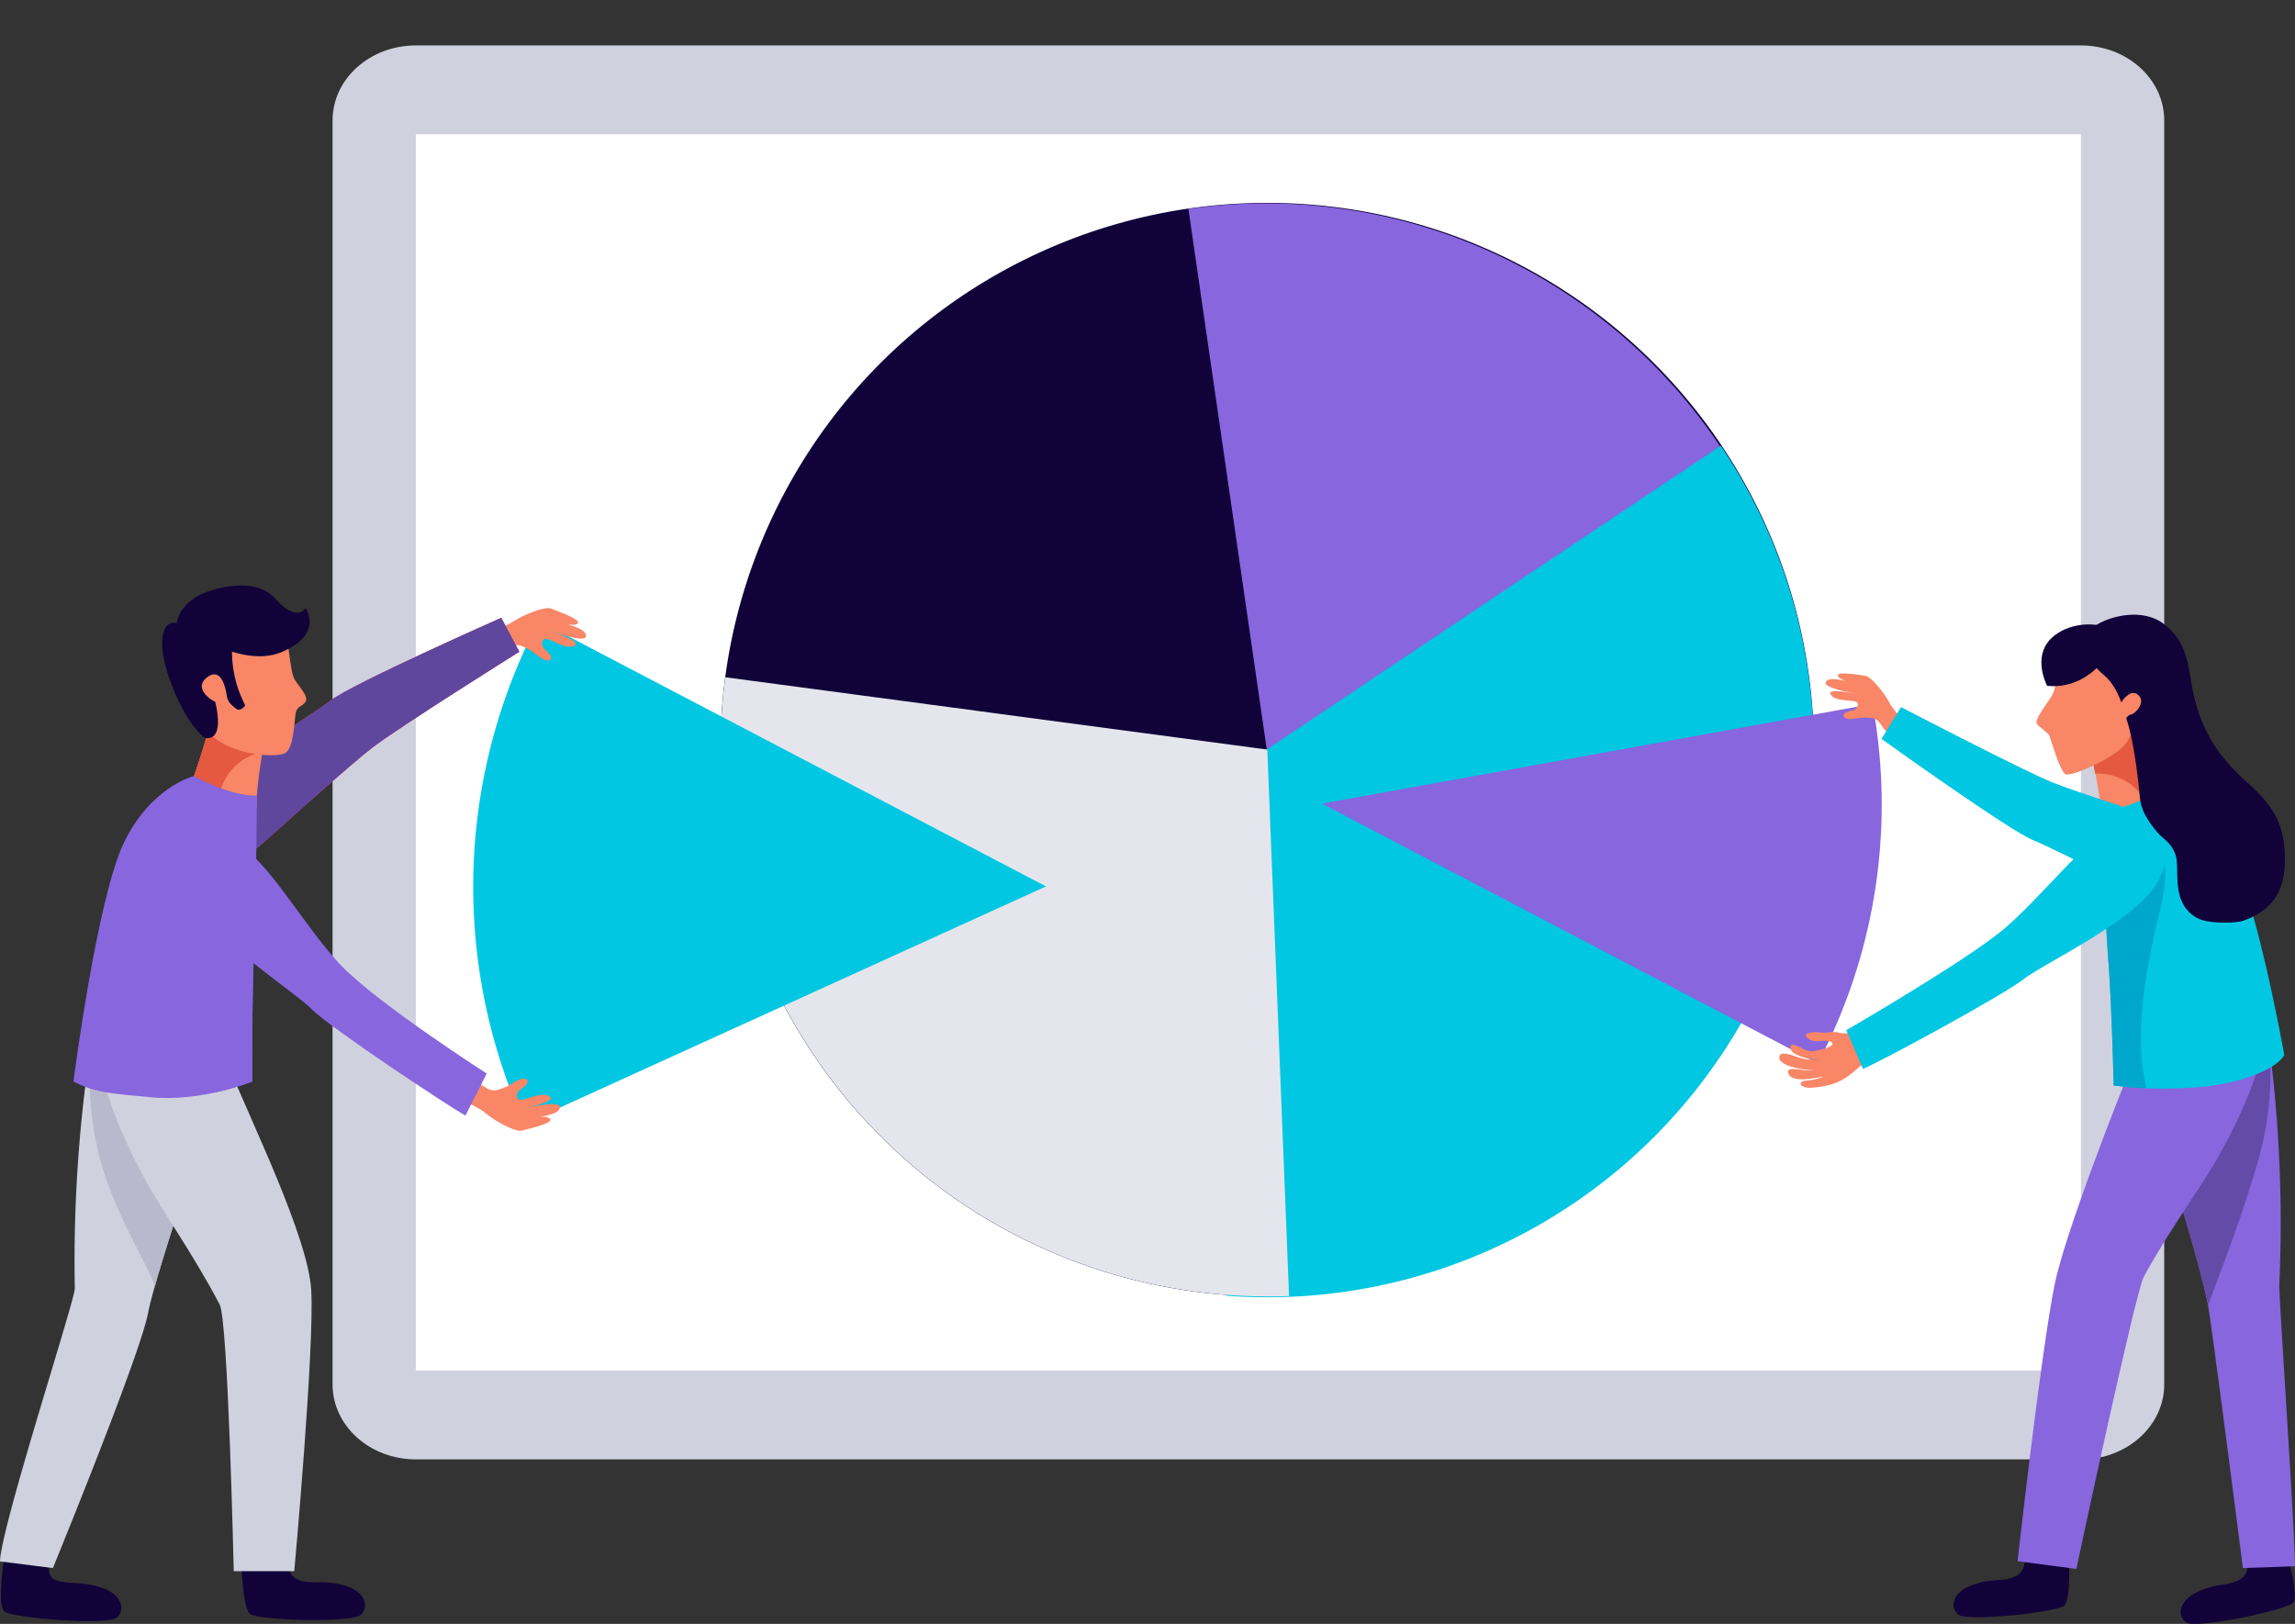 <svg xmlns="http://www.w3.org/2000/svg" width="596.807" height="422.263" viewBox="0 0 596.807 422.263">
  <rect x="0" y="0" width="596.807" height="422.263" fill="#333333" stroke="none"/>
  <g id="Group_116" data-name="Group 116" transform="translate(-1174 -3836.239)">
    <g id="Group_103" data-name="Group 103" transform="translate(149 3791.462)">
      <g id="Group_114" data-name="Group 114" transform="translate(1002.839 -200.384)">
        <g id="Group_104" data-name="Group 104" transform="translate(108.643 256.975)">
          <path id="Path_54" data-name="Path 54" d="M493.063,615.061H60.057c-11.958,0-21.652-8.721-21.652-19.485V266.86c0-10.76,9.695-19.48,21.652-19.48H493.063c11.963,0,21.658,8.721,21.658,19.48V595.576C514.721,606.34,505.026,615.061,493.063,615.061Z" transform="translate(-38.405 -247.38)" fill="#d0d1de"/>
          <rect id="Rectangle_53" data-name="Rectangle 53" width="433.009" height="321.488" transform="translate(21.651 23.096)" fill="#fff"/>
        </g>
        <g id="Group_105" data-name="Group 105" transform="translate(156.752 245.161)">
          <circle id="Ellipse_11" data-name="Ellipse 11" cx="142.186" cy="142.186" r="142.186" transform="translate(0 145.61) rotate(-30.8)" fill="#110239"/>
          <path id="Path_55" data-name="Path 55" d="M80.208,256.558a142.183,142.183,0,0,1,40.8,281.423Z" transform="translate(94.239 -202.253)" fill="#8766de"/>
          <path id="Path_56" data-name="Path 56" d="M82.748,488.013c-.234-.016-.458-.048-.692-.069l9.918-141.6,118.708-79.412A142.122,142.122,0,0,1,82.748,488.013Z" transform="translate(102.229 -151.024)" fill="#01c7e2"/>
          <path id="Path_57" data-name="Path 57" d="M180.749,437.984a143.68,143.68,0,0,0,24.463,1.161l-5.659-142.1L58.618,278.24A142.189,142.189,0,0,0,180.749,437.984Z" transform="translate(-4.588 -102.129)" fill="#e5e6ed"/>
        </g>
        <path id="Path_58" data-name="Path 58" d="M194.266,344.529,62.376,275.488a148.663,148.663,0,0,0-3.711,130.734Z" transform="translate(99.906 131.132)" fill="#01c7e2"/>
        <path id="Path_59" data-name="Path 59" d="M86.733,305.466,229.9,279.544a146.626,146.626,0,0,1,2.193,18.687,144.478,144.478,0,0,1-16.43,74.775Z" transform="translate(279.205 148.67)" fill="#8766de"/>
        <path id="Path_60" data-name="Path 60" d="M64.47,274.984c-1.5-.633-6.889,1.4-10.073,3.471-1.81,1.176-5.782,2.422-8.87,3.274a33.406,33.406,0,0,1,.655,5.233c-.005-.08,4.946-.862,5.462-1.027,1.672-.527,2.971-1.831,4.893-1.326a14.337,14.337,0,0,1,2.609,1.294c1.006.543,3.471,3.008,4.69,2.534,1.837-.713-1.155-2.822-1.491-3.413-.5-.878-.3-2.481,1.049-2.124,1.853.49,5.015,2.694,7.006,1.773,2.508-1.161-5.292-3.4-6.623-4.238,2.114,1.081,9.067,3.2,9.631,1.981,1.086-2.337-6.282-3.567-8.311-4.573,2.14,1.038,4.706,1.613,5.808,1.235C73.52,278.178,65.971,275.617,64.47,274.984Z" transform="translate(101.033 128.443)" fill="#f88667"/>
        <path id="Path_61" data-name="Path 61" d="M62.309,311.767c-1.565.458-6.682-2.193-9.6-4.616-1.661-1.379-5.462-3.072-8.428-4.281a33.417,33.417,0,0,0,1.251-5.122c-.011.08,4.818,1.432,5.313,1.65,1.6.724,2.736,2.172,4.7,1.89a14.292,14.292,0,0,0,2.742-.985c1.065-.421,3.8-2.582,4.957-1.97,1.741.921-1.475,2.667-1.879,3.216-.591.814-.586,2.428.793,2.231,1.9-.271,5.3-2.1,7.171-.948,2.353,1.443-5.654,2.758-7.07,3.439,2.22-.831,9.375-2.124,9.8-.852.8,2.449-6.655,2.816-8.79,3.578,2.247-.777,4.861-1.054,5.91-.548C71.669,309.648,63.874,311.314,62.309,311.767Z" transform="translate(95.628 227.387)" fill="#f88667"/>
        <g id="Group_106" data-name="Group 106" transform="translate(69.139 405.811)">
          <path id="Path_62" data-name="Path 62" d="M34.127,334.953c5.239,4.3,12.948,3.748,17.984-.783,8.273-7.432,23.686-21.194,28.7-25.049,6.969-5.356,38.247-24.953,38.247-24.953l-4.7-8.832s-38.982,17.239-44.492,21.578-37.5,23.553-38.8,31.315C30.618,330.944,32,333.207,34.127,334.953Z" transform="translate(-30.985 -275.336)" fill="#fd425f"/>
          <path id="Path_63" data-name="Path 63" d="M34.127,334.953c5.239,4.3,12.948,3.748,17.984-.783,8.273-7.432,23.686-21.194,28.7-25.049,6.969-5.356,38.247-24.953,38.247-24.953l-4.7-8.832s-38.982,17.239-44.492,21.578-37.5,23.553-38.8,31.315C30.618,330.944,32,333.207,34.127,334.953Z" transform="translate(-30.985 -275.336)" fill="#5f479d"/>
        </g>
        <path id="Path_64" data-name="Path 64" d="M37.59,279.347c.2.218.383.447.6.655a41.18,41.18,0,0,0,6.277,5.468c1.395.926,3.567,1.533,4.77,2.507a13.67,13.67,0,0,0,1.5,1.06c-.7,3.918-2.433,14.215-2.156,18.234,0,0-12.527-.884-17.09-5.947C31.489,301.324,36.68,287.376,37.59,279.347Z" transform="translate(40.334 147.818)" fill="#f88667"/>
        <path id="Path_65" data-name="Path 65" d="M50.075,292.923c.256-1.555.49-2.917.66-3.886a13.67,13.67,0,0,1-1.5-1.06c-1.2-.974-3.375-1.581-4.77-2.507A41.18,41.18,0,0,1,38.187,280c-.213-.208-.394-.437-.6-.655-.91,8.029-6.1,21.977-6.1,21.977,1.645,1.821,4.323,3.1,7.076,3.993C39.517,299.493,43.356,294.249,50.075,292.923Z" transform="translate(40.334 147.818)" fill="#e45940"/>
        <path id="Path_66" data-name="Path 66" d="M33.937,322.858s.346,12.485,2.295,14.188,26.8,2.454,28.93.176.884-6.117-4.445-7.6c-5.718-1.581-8.518-.032-12.1-1.522s-2.635-7.134-2.635-7.134Z" transform="translate(50.919 327.785)" fill="#110239"/>
        <path id="Path_67" data-name="Path 67" d="M23.067,322.112s-1.917,12.16-.032,13.943,27.189,3.764,29.409,1.571,1.118-6.075-4.153-7.757c-5.649-1.8-8.385-.66-12.032-1.991-2.864-1.043-.937-6.836-.937-6.836Z" transform="translate(0.191 328.105)" fill="#110239"/>
        <g id="Group_107" data-name="Group 107" transform="translate(22.161 504.522)">
          <path id="Path_68" data-name="Path 68" d="M41.615,364.483A372.647,372.647,0,0,1,46.8,295.054c4.131.155,8.273.522,12.4,2.4,7.581,3.45,15.205,6.756,22.824,10.078C75.842,320.327,62.3,362.1,60.669,370.845c-2.023,10.871-24.756,66.336-24.756,66.336l-13.752-1.725C22.385,426.512,41.663,367.481,41.615,364.483Z" transform="translate(-22.161 -288.788)" fill="#d0d1de"/>
          <path id="Path_69" data-name="Path 69" d="M50.9,300.777a126.55,126.55,0,0,0,12.272,4.989C57.1,318.32,46.027,353.053,43.53,362.28c-1.927-5.824-11.26-19.9-14.838-35.308a82.24,82.24,0,0,1-1.161-31.417l.021-.128C35.267,295.959,42.737,296.8,50.9,300.777Z" transform="translate(-3.228 -287.175)" fill="#b8b9cd"/>
          <path id="Path_70" data-name="Path 70" d="M39.693,305.589c5.361,1.81,15.109,4.4,22.478,7.033C67.3,325.581,82.449,356.172,83.237,370c.868,15.264-4.414,73.082-4.414,73.082H63.086s-1.459-65.17-3.663-69.36c-7.272-13.81-15.3-24.751-19.869-33.344-7.65-14.412-10.254-23.67-11.6-30.416-.6-2.981-3.2-12.964,1.858-16.089C33.991,295.064,35.2,304.072,39.693,305.589Z" transform="translate(-2.303 -293.877)" fill="#d0d1de"/>
        </g>
        <g id="Group_108" data-name="Group 108" transform="translate(41.258 446.939)">
          <path id="Path_71" data-name="Path 71" d="M72.253,362.531s-13.219,5.34-26.236,4.089c-9.642-.927-14.63-1.081-20.268-4.121,0,0,6.032-46.978,12.985-61.789S57.1,283.061,57.1,283.061s9,5.223,16.35,5.111c0,0-.176,28.861-.74,40.387S72.253,362.531,72.253,362.531Z" transform="translate(-25.748 -283.061)" fill="#8766de"/>
          <path id="Path_72" data-name="Path 72" d="M47.791,308.194c.043-1.272.08-2.614.117-4.036l.016-.516c.032-1.358.064-2.763.09-4.2l.016-.719c.032-1.6.064-3.232.09-4.855v-.075a9.432,9.432,0,0,1-1.778-.122c-4.6-.895-8.593-3.466-12.57-5.808-.671-.394-1.379-.724-2.082-1.065-.8,6.17,1.98,13.7,3.178,18.607,3.311,13.571,5.106,30.751,2.263,43.859a70.3,70.3,0,0,0,10.036-2.885s-.1-22.44.458-33.972c.053-1.017.1-2.209.144-3.471Z" transform="translate(-0.663 -266.907)" fill="#8766de"/>
        </g>
        <path id="Path_73" data-name="Path 73" d="M103.866,357.157l5.532-10.946S81.979,328.658,71.96,318.548s-20.859-30.677-28.5-31.97-15.333,2.917-10.9,13.555,26.838,24.73,31.406,29.415S99.383,354.639,103.866,357.157Z" transform="translate(39.329 178.105)" fill="#8766de"/>
        <path id="Path_74" data-name="Path 74" d="M36.289,275.961s20.231-2.316,21.631,1.086,1.7,12.98,3.013,15,3.684,4.445,2.8,5.75-1.863.985-2.422,2.449-.346,9.743-3.019,10.978-16.3.506-21.232-7.257S26.52,276.68,36.289,275.961Z" transform="translate(37.87 129.85)" fill="#f88667"/>
        <path id="Path_75" data-name="Path 75" d="M34.839,276.191,48.255,282.4a30.116,30.116,0,0,0,3.439,14.657s-1.209,1.853-2.476.8-2.082-1.613-2.374-3.562-1.464-7.171-4.983-4.595.2,5.643,1.991,6.4c0,0,2.843,10.185-2.566,9.46,0,0-4.989-3.157-9.285-15.391S31.5,273.9,34.839,276.191Z" transform="translate(34.247 131.521)" fill="#110239"/>
        <path id="Path_76" data-name="Path 76" d="M64.323,279.6s4.8,6.9-6.351,11.51-27.179-7.539-27.179-7.539.41-6.048,9.3-8.641c6.644-1.933,12.873-1.661,16.265,2.188C62.124,283.659,64.323,279.6,64.323,279.6Z" transform="translate(37.324 123.658)" fill="#110239"/>
        <g id="Group_113" data-name="Group 113" transform="translate(484.863 405.01)">
          <path id="Path_77" data-name="Path 77" d="M136.7,280.2c-.186.218-.357.442-.554.655a40.031,40.031,0,0,1-5.883,5.43c-1.315.932-3.386,1.576-4.515,2.545a13.458,13.458,0,0,1-1.416,1.065c.783,3.743,2.742,13.6,2.593,17.468,0,0,12.016-1.2,16.265-6.2C143.187,301.163,137.794,287.9,136.7,280.2Z" transform="translate(-43.092 -253.49)" fill="#f88667"/>
          <path id="Path_78" data-name="Path 78" d="M136.746,280.53c-.186.218-.357.442-.554.655a40.268,40.268,0,0,1-5.878,5.43c-1.32.932-3.391,1.576-4.515,2.545a12.851,12.851,0,0,1-1.422,1.065c.17.809.4,1.938.644,3.194.059,0,.106-.016.16-.016a14.269,14.269,0,0,1,14.412,10.807,12.035,12.035,0,0,0,3.642-2.72S137.849,288.228,136.746,280.53Z" transform="translate(-42.88 -252.076)" fill="#e45940"/>
          <path id="Path_79" data-name="Path 79" d="M147.578,321.713s.618,12-1.129,13.784-25.507,4.376-27.727,2.353-1.31-5.8,3.689-7.619c5.361-1.954,8.167-.676,11.489-2.375s1.986-7.044,1.986-7.044Z" transform="translate(-72.282 -77.895)" fill="#110239"/>
          <path id="Path_80" data-name="Path 80" d="M156.16,320.988s3.333,11.367,1.752,13.294-25.47,6.953-27.86,5.138-1.815-5.66,3-7.917c5.169-2.422,8.071-1.395,11.233-3.381s1.352-7.193,1.352-7.193Z" transform="translate(-24.291 -77.393)" fill="#110239"/>
          <path id="Path_81" data-name="Path 81" d="M163.895,362.233a358.043,358.043,0,0,0-3.248-66.885c-3.977.043-7.97.293-11.984,2-7.379,3.13-14.8,6.117-22.2,9.12,5.627,12.458,17.6,52.963,18.953,61.411,1.677,10.5,9.008,68.019,9.008,68.019l13.555-.458C167.989,426.834,163.777,365.119,163.895,362.233Z" transform="translate(-33.873 -187.999)" fill="#8766de"/>
          <path id="Path_82" data-name="Path 82" d="M138.375,300.266a121.06,121.06,0,0,1-11.926,4.493c5.526,12.224,17.367,52.409,18.969,61.279,2-5.547,9.828-25.3,13.656-40.031a78.982,78.982,0,0,0,1.9-30.176l-.011-.122C153.527,296.028,146.323,296.646,138.375,300.266Z" transform="translate(-33.929 -186.443)" fill="#644ba8"/>
          <path id="Path_83" data-name="Path 83" d="M173.7,297.678c-5.186,1.645-14.609,3.972-21.738,6.373-5.159,12.373-19.081,48.048-21.668,61.119-3.594,18.085-9.588,71.7-9.588,71.7l15.285,2.012s15.359-72.027,17.553-76.015c7.23-13.156,15.141-23.537,19.683-31.725,10.973-19.778,11.665-29.452,13.15-36.426C182.339,295.783,178.048,296.3,173.7,297.678Z" transform="translate(-58.749 -190.75)" fill="#8766de"/>
          <g id="Group_109" data-name="Group 109" transform="translate(12.063 15.274)">
            <path id="Path_84" data-name="Path 84" d="M121.6,278.649c1.459.165,4.792,4.126,6.378,7.145.905,1.714,3.471,4.435,5.516,6.453a31.192,31.192,0,0,0-2.806,3.823c.037-.064-3.5-2.848-3.833-3.2-1.081-1.15-1.523-2.742-3.253-3.184a12.221,12.221,0,0,0-2.614-.128c-1.027-.021-4.041.831-4.786-.074-1.129-1.368,2.14-1.709,2.662-2.023.777-.469,1.326-1.81.112-2.124-1.666-.431-5.116-.085-6.272-1.682-1.459-2.007,5.638-.341,7.049-.421-2.13-.075-8.513-1.464-8.417-2.667.17-2.311,6.49-.043,8.524.059-2.135-.122-4.4-.8-5.095-1.581C113.111,277.185,120.149,278.489,121.6,278.649Z" transform="translate(-111.337 -278.054)" fill="#f88667"/>
            <path id="Path_85" data-name="Path 85" d="M202.606,325.4c1.012-6.437-3.2-12.559-9.413-14.534-10.19-3.237-29.117-9.322-34.755-11.6-7.842-3.168-39.333-19.56-39.333-19.56l-5.031,8.2s33.285,23.931,39.567,26.385,37.805,19.624,44.875,16.919C200.992,330.265,202.19,328.018,202.606,325.4Z" transform="translate(-99.501 -270.899)" fill="#01c7e2"/>
            <path id="Path_86" data-name="Path 86" d="M202.606,325.4c1.012-6.437-3.2-12.559-9.413-14.534-10.19-3.237-29.117-9.322-34.755-11.6-7.842-3.168-39.333-19.56-39.333-19.56l-5.031,8.2s33.285,23.931,39.567,26.385,37.805,19.624,44.875,16.919C200.992,330.265,202.19,328.018,202.606,325.4Z" transform="translate(-99.501 -270.899)" fill="#01c7e2"/>
          </g>
          <g id="Group_111" data-name="Group 111" transform="translate(83.692 45.576)">
            <g id="Group_110" data-name="Group 110">
              <path id="Path_87" data-name="Path 87" d="M128.055,360.586a105.981,105.981,0,0,0,24.756.165c9.242-1.161,17.654-4.584,19.6-8.071,0,0-6.777-38.444-13.879-52.489s-18.165-16.446-18.165-16.446-8.5,5.281-15.578,5.377c0,0,.99,27.748,1.858,38.817S128.055,360.586,128.055,360.586Z" transform="translate(-124.791 -283.746)" fill="#01c7e2"/>
              <path id="Path_88" data-name="Path 88" d="M138.022,305.32c1.012-4.749,3.466-12.069,2.524-17.984-.66.351-1.336.687-1.965,1.086-3.759,2.369-7.528,4.951-11.926,5.942a9.546,9.546,0,0,1-1.7.17c.309,6.74.665,13.571,1,17.883.868,11.063,1.406,32.646,1.406,32.646s3.439.484,8.513.708C132.762,333.244,135.216,318.47,138.022,305.32Z" transform="translate(-124.095 -268.223)" fill="#00a7cc"/>
            </g>
          </g>
          <path id="Path_89" data-name="Path 89" d="M153.815,285.809s-5.585-10.515-12.4-9.8-13.454,2.683-14.258,5.361.17,8.534-1.464,11.3-4.919,6.58-3.839,7.661c.862.868,2.854,2.295,3.088,2.784s2.721,9.253,4.19,10.115,14.4-4.818,16.259-8.811S154.7,292.714,153.815,285.809Z" transform="translate(-54.741 -271.761)" fill="#f88667"/>
          <path id="Path_90" data-name="Path 90" d="M142.442,277.7s-5.468,15.216-19.07,13.938c0,0-3.338-6.2-.053-11.053C125.874,276.815,133.615,273.307,142.442,277.7Z" transform="translate(-53.719 -273.138)" fill="#110239"/>
          <path id="Path_91" data-name="Path 91" d="M175.514,335.37c-.7-7.56-4.456-11.952-9.892-16.807-6.543-5.846-10.776-11.915-13.139-20.433-2.172-7.826-1.113-15.349-8.614-20.769-5.585-4.036-14.486-1.746-18.133,1.145a3.616,3.616,0,0,1-.107.825s-5.047,4.792,3.045,11.606c2.87,2.422,4.217,6.378,4.477,7.091a5.047,5.047,0,0,1,1.709-1.927,1.923,1.923,0,0,1,2.886.2c1.608,1.645-.788,4.674-2.311,4.9-.261.037-.639.41-1.044.862.815,2.241,2.4,8.279,3.562,20.55.319,3.359,1.906,5.84,3.945,8.412,2.273,2.864,3.929,2.976,5.265,6.4,1.438,3.679-1.469,12.378,5.478,16.493,3.083,1.831,10.451,1.437,12.059.884C174.183,351.528,176.371,344.735,175.514,335.37Z" transform="translate(-44.199 -275.185)" fill="#110239"/>
          <g id="Group_112" data-name="Group 112" transform="translate(0 54.885)">
            <path id="Path_92" data-name="Path 92" d="M130.452,295.464a10.736,10.736,0,0,1-5.537.809,6.5,6.5,0,0,0-2.609-.208,13.774,13.774,0,0,1-3.008.043,5.334,5.334,0,0,0-2.955.341c-1.075.634.309,1.422,1.3,1.815,1.081.426,4.616-.468,5.207.612s-3.775,1.9-4.648,2.055c-2.055.351-3.072-.841-4.871-1.427-1.049-.346-1.634-.181-1.246,1.033.288.905,1.331,1.294,2.135,1.634a11.239,11.239,0,0,0,5.436.926,13.191,13.191,0,0,1-5.154-.335c-.958-.245-4.839-2.012-5.356-.548-1.049,2.944,8.508,4.115,10.169,3.54a15.4,15.4,0,0,1-5.207-.011c-1.028-.106-3.439-.469-2.614,1.187,1.225,2.444,6.634.953,9.173.724a18.422,18.422,0,0,1-4.85,1.022c-2.172.346-1.161,1.821,1.123,1.853a25.058,25.058,0,0,0,3.29-.357c4.382-.777,6.4-2.193,9.594-5.052,1.139-1.028,4.318-1.7,4.477-3.024C134.61,299.542,131.783,297.189,130.452,295.464Z" transform="translate(-109.071 -242.387)" fill="#f88667"/>
            <path id="Path_93" data-name="Path 93" d="M116.682,348.7l-4.339-10.052s28.3-16.371,39.5-25.108,24.549-27.716,32.274-28.03,14.811,4.839,9.077,14.806-29.713,21.072-34.829,25.124S121.442,346.775,116.682,348.7Z" transform="translate(-94.923 -285.495)" fill="#01c7e2"/>
          </g>
        </g>
      </g>
    </g>
  </g>
</svg>
